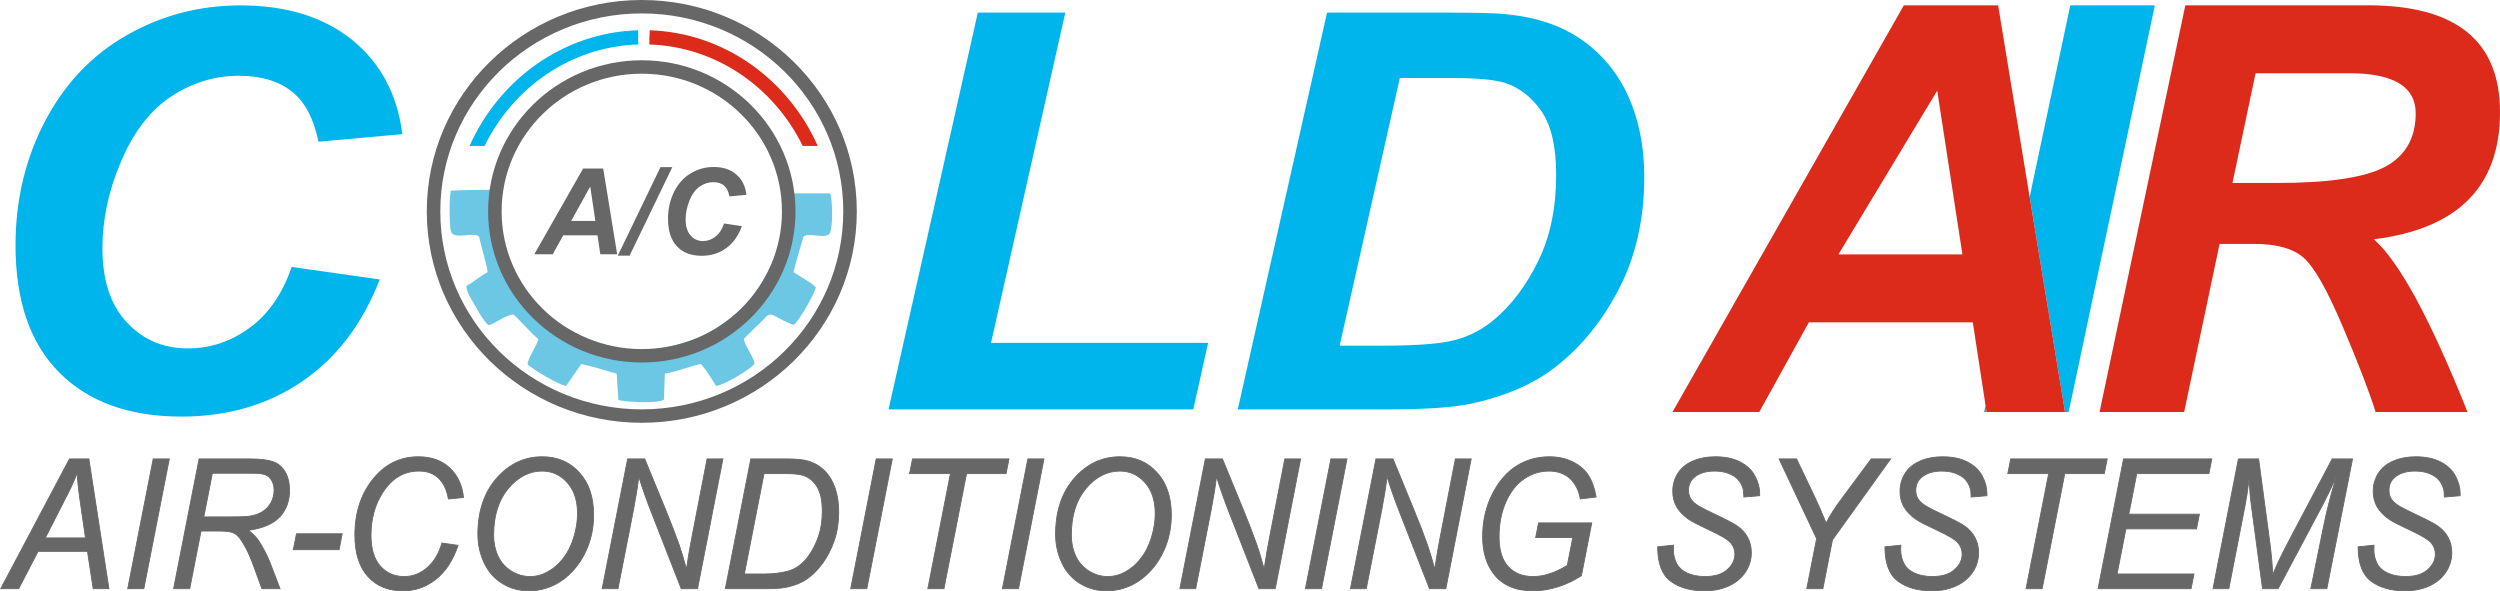 <?xml version="1.0" encoding="utf-8"?>
<!-- Generator: Adobe Illustrator 21.0.2, SVG Export Plug-In . SVG Version: 6.00 Build 0)  -->
<svg version="1.1" id="Слой_1" xmlns="http://www.w3.org/2000/svg" xmlns:xlink="http://www.w3.org/1999/xlink" x="0px" y="0px"
	 viewBox="0 0 615.705 145.622" style="enable-background:new 0 0 615.705 145.622;" xml:space="preserve">
<style type="text/css">
	.st0{fill-rule:evenodd;clip-rule:evenodd;fill:#676767;stroke:#676767;stroke-width:0.216;stroke-miterlimit:22.926;}
	.st1{fill-rule:evenodd;clip-rule:evenodd;fill:#676767;}
	.st2{fill-rule:evenodd;clip-rule:evenodd;fill:#6BC7E4;}
	.st3{fill-rule:evenodd;clip-rule:evenodd;fill:#00B4EC;}
	.st4{fill-rule:evenodd;clip-rule:evenodd;fill:#DC2A1B;}
	.st5{fill-rule:evenodd;clip-rule:evenodd;fill:#F0F0F0;}
	.st6{fill:#009FE3;}
	.st7{fill:#DADADA;}
	.st8{fill:#00B4EC;}
	.st9{fill:#FFFFFF;}
</style>
<g>
	<path class="st0" d="M0.179,144.978l16.932-31.953h4.78l4.933,31.953h-3.881l-1.401-9.193H9.384l-4.787,9.193H0.179L0.179,144.978z
		 M11.154,132.483h9.894l-1.157-8.018c-0.481-3.183-0.773-5.839-0.892-7.959c-0.69,1.83-1.686,3.994-3.01,6.508L11.154,132.483
		L11.154,132.483z M31.455,144.978l6.271-31.953h3.972l-6.271,31.953H31.455L31.455,144.978z M42.754,144.978l6.271-31.953h12.549
		c2.473,0,4.355,0.223,5.63,0.662c1.282,0.446,2.285,1.279,3.01,2.499c0.732,1.22,1.094,2.76,1.094,4.619
		c0,2.596-0.794,4.753-2.39,6.471c-1.589,1.711-4.16,2.826-7.713,3.332c1.087,0.855,1.916,1.703,2.474,2.529
		c1.233,1.882,2.223,3.823,2.975,5.824l2.313,6.017H64.5l-2.174-5.95c-0.773-2.142-1.658-4.002-2.648-5.563
		c-0.662-1.101-1.345-1.822-2.055-2.164c-0.711-0.342-1.861-0.513-3.456-0.513h-4.655l-2.787,14.191H42.754L42.754,144.978z
		 M50.195,127.306h5.533c2.564,0,4.229-0.03,5.003-0.089c1.519-0.156,2.759-0.521,3.728-1.086c0.969-0.565,1.714-1.331,2.244-2.291
		c0.536-0.952,0.801-1.986,0.801-3.087c0-0.93-0.195-1.74-0.592-2.432c-0.397-0.684-0.913-1.153-1.554-1.398
		c-0.641-0.245-1.735-0.372-3.275-0.372h-9.783L50.195,127.306L50.195,127.306z M108.844,133.732l3.972,0.58
		c-1.254,3.689-3.08,6.478-5.483,8.368c-2.397,1.889-5.087,2.834-8.076,2.834c-3.637,0-6.529-1.183-8.661-3.548
		c-2.132-2.373-3.198-5.764-3.198-10.175c0-5.749,1.623-10.509,4.864-14.273c2.885-3.354,6.473-5.028,10.758-5.028
		c3.177,0,5.748,0.907,7.713,2.722c1.965,1.815,3.108,4.254,3.421,7.319l-3.721,0.357c-0.411-2.306-1.233-4.024-2.467-5.162
		c-1.233-1.138-2.822-1.711-4.766-1.711c-3.665,0-6.633,1.733-8.891,5.206c-1.958,2.997-2.94,6.545-2.94,10.658
		c0,3.28,0.76,5.787,2.272,7.512c1.512,1.733,3.484,2.596,5.916,2.596c2.069,0,3.951-0.721,5.623-2.157
		C106.858,138.396,108.077,136.358,108.844,133.732L108.844,133.732z M117.69,131.598c0-5.697,1.54-10.301,4.626-13.827
		c3.087-3.518,6.835-5.281,11.232-5.281c3.734,0,6.779,1.294,9.128,3.89c2.348,2.588,3.526,6.062,3.526,10.42
		c0,3.109-0.592,5.995-1.777,8.65c-0.885,1.986-2.007,3.704-3.351,5.154c-1.352,1.443-2.794,2.559-4.334,3.34
		c-2.042,1.049-4.209,1.569-6.501,1.569c-2.397,0-4.578-0.61-6.55-1.83c-1.972-1.22-3.463-2.923-4.473-5.11
		C118.198,136.388,117.69,134.06,117.69,131.598L117.69,131.598z M121.577,131.806c0,1.874,0.363,3.6,1.094,5.169
		c0.732,1.569,1.826,2.796,3.275,3.682c1.449,0.885,2.975,1.331,4.571,1.331c1.547,0,3.017-0.387,4.411-1.168
		c1.393-0.773,2.641-1.859,3.742-3.25c1.101-1.383,1.972-3.094,2.606-5.124c0.634-2.023,0.955-4.024,0.955-5.988
		c0-3.183-0.836-5.72-2.515-7.609c-1.672-1.889-3.742-2.834-6.201-2.834c-3.143,0-5.923,1.428-8.326,4.284
		C122.783,123.156,121.577,126.994,121.577,131.806L121.577,131.806z M148.303,144.978l6.271-31.953h4.215l4.933,11.997
		c1.505,3.659,2.696,6.746,3.574,9.245c0.509,1.458,1.094,3.421,1.763,5.891c0.39-2.715,0.871-5.497,1.435-8.36l3.644-18.773h3.902
		l-6.243,31.953h-4.027l-7.219-18.475c-1.296-3.265-2.369-6.315-3.233-9.141c-0.272,2.417-0.711,5.132-1.296,8.152l-3.818,19.465
		H148.303L148.303,144.978z M178.637,144.978l6.271-31.953h9.023c2.16,0,3.812,0.164,4.961,0.498
		c1.631,0.454,3.024,1.257,4.181,2.41c1.157,1.16,2.028,2.596,2.613,4.329c0.585,1.725,0.878,3.667,0.878,5.816
		c0,2.573-0.362,4.916-1.094,7.029c-0.725,2.12-1.679,3.979-2.857,5.586c-1.177,1.599-2.411,2.856-3.7,3.771
		c-1.289,0.907-2.808,1.577-4.564,2.016c-1.338,0.335-2.975,0.498-4.926,0.498H178.637L178.637,144.978z M183.32,141.364h4.752
		c2.139,0,4.048-0.208,5.714-0.625c1.038-0.26,1.923-0.647,2.662-1.16c0.969-0.654,1.854-1.517,2.641-2.596
		c1.038-1.428,1.867-3.05,2.487-4.879c0.62-1.822,0.934-3.905,0.934-6.233c0-2.588-0.425-4.574-1.268-5.965
		c-0.85-1.391-1.93-2.313-3.24-2.767c-0.968-0.335-2.473-0.498-4.522-0.498h-5.309L183.32,141.364L183.32,141.364z M209.515,144.978
		l6.271-31.953h3.972l-6.271,31.953H209.515L209.515,144.978z M228.506,144.978l5.567-28.338h-10.061l0.718-3.615h23.767
		l-0.718,3.615h-9.734l-5.567,28.338H228.506L228.506,144.978z M246.87,144.978h3.972l6.271-31.953h-3.972L246.87,144.978
		L246.87,144.978z M259.967,131.598c0-5.697,1.54-10.301,4.627-13.827c3.087-3.518,6.836-5.281,11.232-5.281
		c3.735,0,6.78,1.294,9.128,3.89c2.348,2.588,3.526,6.062,3.526,10.42c0,3.109-0.592,5.995-1.777,8.65
		c-0.885,1.986-2.007,3.704-3.352,5.154c-1.352,1.443-2.794,2.559-4.334,3.34c-2.042,1.049-4.209,1.569-6.501,1.569
		c-2.397,0-4.578-0.61-6.55-1.83c-1.972-1.22-3.463-2.923-4.473-5.11C260.475,136.388,259.967,134.06,259.967,131.598
		L259.967,131.598z M263.855,131.806c0,1.874,0.362,3.6,1.094,5.169c0.732,1.569,1.825,2.796,3.275,3.682
		c1.449,0.885,2.975,1.331,4.571,1.331c1.547,0,3.017-0.387,4.411-1.168c1.393-0.773,2.641-1.859,3.742-3.25
		c1.101-1.383,1.972-3.094,2.606-5.124c0.634-2.023,0.954-4.024,0.954-5.988c0-3.183-0.836-5.72-2.515-7.609
		c-1.672-1.889-3.742-2.834-6.201-2.834c-3.143,0-5.923,1.428-8.327,4.284C265.06,123.156,263.855,126.994,263.855,131.806
		L263.855,131.806z M290.58,144.978l6.271-31.953h4.216L306,125.023c1.505,3.659,2.697,6.746,3.575,9.245
		c0.509,1.458,1.094,3.421,1.763,5.891c0.39-2.715,0.871-5.497,1.435-8.36l3.644-18.773h3.902l-6.243,31.953h-4.027l-7.219-18.475
		c-1.296-3.265-2.369-6.315-3.233-9.141c-0.272,2.417-0.711,5.132-1.296,8.152l-3.818,19.465H290.58L290.58,144.978z M321.5,144.978
		l6.271-31.953h3.972l-6.271,31.953H321.5L321.5,144.978z M332.59,144.978l6.271-31.953h4.215l4.933,11.997
		c1.505,3.659,2.697,6.746,3.575,9.245c0.508,1.458,1.094,3.421,1.763,5.891c0.39-2.715,0.871-5.497,1.435-8.36l3.644-18.773h3.902
		l-6.243,31.953h-4.027l-7.219-18.475c-1.296-3.265-2.369-6.315-3.233-9.141c-0.272,2.417-0.711,5.132-1.296,8.152l-3.819,19.465
		H332.59L332.59,144.978z M378.205,132.394l0.718-3.615h13.1l-2.55,12.994c-1.644,1.101-3.526,2.001-5.63,2.7
		c-2.111,0.692-4.188,1.041-6.229,1.041c-4.355,0-7.609-1.398-9.755-4.202c-1.811-2.365-2.717-5.415-2.717-9.126
		c0-3.838,0.794-7.326,2.376-10.472c1.589-3.139,3.588-5.467,6.006-6.969c2.411-1.502,5.093-2.254,8.048-2.254
		c2.125,0,4.027,0.409,5.713,1.235c1.693,0.818,2.982,1.919,3.881,3.295c0.899,1.376,1.547,3.168,1.937,5.378l-3.888,0.491
		c-0.418-2.216-1.296-3.92-2.627-5.102c-1.331-1.183-3.038-1.77-5.121-1.77c-2.167,0-4.194,0.632-6.076,1.889
		c-1.881,1.257-3.38,3.154-4.508,5.69c-1.122,2.536-1.686,5.415-1.686,8.643c0,3.213,0.746,5.645,2.23,7.289
		c1.491,1.644,3.54,2.462,6.16,2.462c2.606,0,5.414-0.915,8.41-2.744l1.345-6.85H378.205L378.205,132.394z M408.247,134.67
		l3.93-0.402l-0.042,1.116c0,1.235,0.265,2.365,0.794,3.392c0.53,1.019,1.408,1.815,2.627,2.373c1.226,0.558,2.676,0.84,4.362,0.84
		c2.39,0,4.209-0.558,5.47-1.681c1.254-1.123,1.881-2.402,1.881-3.845c0-1.004-0.334-1.926-0.996-2.752
		c-0.683-0.818-2.536-1.919-5.567-3.317c-2.348-1.086-3.951-1.919-4.808-2.499c-1.345-0.945-2.334-1.971-2.975-3.087
		c-0.634-1.108-0.955-2.373-0.955-3.801c0-1.636,0.425-3.124,1.268-4.44c0.843-1.324,2.076-2.336,3.7-3.027
		c1.624-0.699,3.456-1.049,5.498-1.049c2.439,0,4.494,0.431,6.166,1.302c1.672,0.87,2.885,2.031,3.637,3.481
		c0.759,1.45,1.136,2.841,1.136,4.158c0,0.134,0,0.349,0,0.654l-3.888,0.327c0-0.907-0.077-1.607-0.223-2.12
		c-0.272-0.885-0.69-1.636-1.261-2.246c-0.571-0.61-1.352-1.101-2.348-1.473c-0.996-0.372-2.111-0.558-3.352-0.558
		c-2.167,0-3.853,0.521-5.059,1.569c-0.927,0.803-1.387,1.867-1.387,3.191c0,0.788,0.188,1.495,0.572,2.112
		c0.376,0.617,1.066,1.227,2.055,1.822c0.704,0.424,2.383,1.257,5.023,2.507c2.146,1.012,3.623,1.815,4.439,2.395
		c1.087,0.774,1.923,1.703,2.501,2.797c0.585,1.101,0.878,2.343,0.878,3.741c0,1.726-0.495,3.317-1.477,4.775
		c-0.989,1.465-2.355,2.596-4.09,3.392c-1.742,0.796-3.735,1.197-5.978,1.197c-3.393,0-6.153-0.788-8.299-2.358
		C409.341,141.587,408.26,138.753,408.247,134.67L408.247,134.67z M444.971,144.978l2.425-12.339l-9.239-19.613h4.313l4.431,9.297
		c0.975,2.031,1.916,4.202,2.836,6.515c0.975-1.941,2.355-4.069,4.118-6.389l6.989-9.424h4.78l-14.326,19.941l-2.355,12.012H444.971
		L444.971,144.978z M464.219,134.67c0.014,4.083,1.094,6.917,3.233,8.486c2.146,1.57,4.905,2.358,8.299,2.358
		c2.243,0,4.236-0.402,5.978-1.197c1.735-0.796,3.101-1.926,4.09-3.392c0.982-1.458,1.477-3.049,1.477-4.775
		c0-1.398-0.293-2.64-0.878-3.741c-0.578-1.093-1.414-2.023-2.501-2.797c-0.815-0.58-2.293-1.383-4.439-2.395
		c-2.641-1.25-4.32-2.083-5.024-2.507c-0.989-0.595-1.679-1.205-2.056-1.822c-0.383-0.617-0.571-1.324-0.571-2.112
		c0-1.324,0.46-2.388,1.387-3.191c1.206-1.048,2.892-1.569,5.059-1.569c1.24,0,2.355,0.186,3.352,0.558
		c0.997,0.372,1.777,0.863,2.348,1.473c0.571,0.61,0.989,1.361,1.261,2.246c0.146,0.513,0.223,1.212,0.223,2.12l3.888-0.327
		c0-0.305,0-0.521,0-0.654c0-1.316-0.376-2.707-1.136-4.158c-0.752-1.45-1.965-2.611-3.637-3.481
		c-1.672-0.87-3.728-1.302-6.167-1.302c-2.042,0-3.874,0.349-5.498,1.049c-1.623,0.692-2.857,1.703-3.7,3.027
		c-0.843,1.316-1.268,2.804-1.268,4.44c0,1.428,0.321,2.692,0.955,3.801c0.641,1.116,1.63,2.142,2.975,3.087
		c0.857,0.58,2.46,1.413,4.808,2.499c3.031,1.398,4.885,2.499,5.567,3.317c0.662,0.826,0.996,1.748,0.996,2.752
		c0,1.443-0.627,2.722-1.881,3.845c-1.261,1.123-3.08,1.681-5.47,1.681c-1.686,0-3.136-0.283-4.362-0.84
		c-1.219-0.558-2.097-1.354-2.627-2.373c-0.529-1.026-0.794-2.157-0.794-3.392l0.042-1.116L464.219,134.67L464.219,134.67z
		 M498.979,144.978l5.567-28.338h-10.061l0.718-3.615h23.767l-0.718,3.615h-9.734l-5.567,28.338H498.979L498.979,144.978z
		 M516.716,144.978h22.91l0.717-3.615h-18.945l2.181-11.112h17.385l0.711-3.615h-17.392l1.965-9.996h17.775l0.704-3.615h-21.74
		L516.716,144.978L516.716,144.978z M545.022,144.978l6.25-31.953h4.989l2.773,20.692c0.362,2.752,0.592,5.363,0.697,7.825
		c0.829-2.097,2.216-5.006,4.167-8.702l10.473-19.814h5.017l-6.327,31.953h-3.944l3.177-15.537
		c0.725-3.585,1.756-7.616,3.094-12.086c-0.899,2.06-1.972,4.299-3.205,6.709l-11.114,20.915h-3.853l-2.752-20.521
		c-0.258-1.874-0.439-4.046-0.543-6.523c-0.356,2.841-0.697,5.087-1.031,6.724l-3.965,20.32H545.022L545.022,144.978z
		 M580.757,134.67l3.93-0.402l-0.042,1.116c0,1.235,0.265,2.365,0.794,3.392c0.53,1.019,1.408,1.815,2.627,2.373
		c1.226,0.558,2.676,0.84,4.362,0.84c2.39,0,4.209-0.558,5.47-1.681c1.254-1.123,1.881-2.402,1.881-3.845
		c0-1.004-0.334-1.926-0.996-2.752c-0.683-0.818-2.536-1.919-5.567-3.317c-2.348-1.086-3.951-1.919-4.808-2.499
		c-1.345-0.945-2.334-1.971-2.975-3.087c-0.634-1.108-0.954-2.373-0.954-3.801c0-1.636,0.425-3.124,1.268-4.44
		c0.843-1.324,2.076-2.336,3.7-3.027c1.624-0.699,3.456-1.049,5.497-1.049c2.439,0,4.494,0.431,6.167,1.302
		c1.672,0.87,2.885,2.031,3.637,3.481c0.759,1.45,1.136,2.841,1.136,4.158c0,0.134,0,0.349,0,0.654l-3.888,0.327
		c0-0.907-0.077-1.607-0.223-2.12c-0.272-0.885-0.69-1.636-1.261-2.246c-0.571-0.61-1.352-1.101-2.348-1.473
		c-0.996-0.372-2.111-0.558-3.352-0.558c-2.167,0-3.853,0.521-5.059,1.569c-0.927,0.803-1.386,1.867-1.386,3.191
		c0,0.788,0.188,1.495,0.571,2.112c0.376,0.617,1.066,1.227,2.056,1.822c0.704,0.424,2.383,1.257,5.024,2.507
		c2.146,1.012,3.623,1.815,4.438,2.395c1.087,0.774,1.923,1.703,2.501,2.797c0.585,1.101,0.878,2.343,0.878,3.741
		c0,1.726-0.495,3.317-1.477,4.775c-0.989,1.465-2.355,2.596-4.09,3.392c-1.742,0.796-3.735,1.197-5.978,1.197
		c-3.393,0-6.153-0.788-8.299-2.358C581.851,141.587,580.771,138.753,580.757,134.67L580.757,134.67z M72.231,135.384l0.794-3.927
		h11.246l-0.752,3.927H72.231z"/>
	<g>
		<path class="st1" d="M158.062,0c14.615,0,27.853,5.827,37.438,15.249c9.586,9.422,15.516,22.438,15.516,36.813
			c0,14.375-5.93,27.391-15.516,36.813c-9.585,9.421-22.822,15.249-37.438,15.249c-14.616,0-27.853-5.828-37.438-15.249
			c-9.587-9.422-15.516-22.438-15.516-36.813c0-14.375,5.93-27.39,15.516-36.813C130.209,5.827,143.446,0,158.062,0L158.062,0z
			 M193.156,17.585c-8.977-8.823-21.384-14.28-35.094-14.28c-13.71,0-26.118,5.457-35.094,14.28
			c-8.975,8.822-14.527,21.011-14.527,34.476c0,13.466,5.552,25.655,14.527,34.477c8.976,8.822,21.384,14.28,35.094,14.28
			s26.118-5.458,35.094-14.28c8.975-8.822,14.527-21.011,14.527-34.477C207.683,38.596,202.131,26.407,193.156,17.585z"/>
		<path class="st2" d="M192.512,47.752c0.334,2.663,0.461,5.949,0.087,7.917c-0.609,3.202-1.153,6.701-2.928,10.115
			c-2.219,4.44-4.879,8.856-9.405,12.31c-3.175,2.492-6.476,4.672-10.652,5.983c-8.106,2.542-13.984,2.82-21.694,0.469
			c-5.545-1.691-12.332-5.353-16.036-9.708c-3.437-4.04-5.844-8.675-7.434-13.759c-0.946-0.821-1.707-13.573-0.842-14.382
			c-0.083-0.001,0.636,0.045,0.559,0.039c-2.307-0.049-11.271,0.098-13.064,0.197c-0.504,0.482-0.489,8.459-0.045,10.031
			c0.647,2.283,5.686-0.043,6.935,1.332c0.418,2.085,2.039,7.329,2.109,8.752c-1.944,0.961-3.422,2.393-5.248,3.407
			c0.009,1.557,1.651,3.887,2.358,5.173c0.826,1.499,1.795,3.288,3.086,4.471c1.49-0.271,4.436-2.685,6.131-2.624
			c0.476,0.168,4.778,5.025,6.179,6.047c-0.437,1.738-2.634,4.671-2.665,6.157c0.777,1.067,7.877,5.219,9.465,5.363l3.762-5.402
			c2.029,0.416,6.554,1.756,8.705,2.389l0.421,6.475c0.974,0.417,9.656,1.027,11.224-0.081l0.21-6.402
			c2.748-0.379,7.565-2.276,8.914-2.36c1.341,1.462,2.715,3.794,3.738,5.407c2.192-0.383,7.908-3.805,9.438-5.389
			c-0.06-1.716-2.324-4.321-2.618-6.079c0.134-0.578,4.56-4.465,5.272-5.371c1.068-1.358,2.019-0.611,3.211,0.055
			c0.801,0.448,2.993,1.537,3.831,1.707c1.183-0.771,5.286-7.908,5.399-9.253c-0.646-0.686-2.037-1.567-2.73-1.975
			c-1.027-0.603-1.837-1.138-2.75-1.767c-0.004-0.372,2.403-8.659,2.439-8.695c1.409-1.319,5.982,1.034,6.628-1.176
			c0.614-2.103,0.484-6.549,0.175-8.679l-0.22-0.832h-10.425C193.447,47.732,198.751,47.359,192.512,47.752z"/>
		<path class="st1" d="M158.062,14.844c10.445,0,19.906,4.166,26.759,10.901c6.853,6.736,11.093,16.041,11.093,26.316
			c0,10.276-4.239,19.581-11.093,26.317c-6.852,6.735-16.314,10.901-26.759,10.901c-10.444,0-19.906-4.166-26.758-10.901
			c-6.853-6.736-11.093-16.041-11.093-26.317c0-10.276,4.239-19.581,11.093-26.316C138.155,19.01,147.617,14.844,158.062,14.844
			L158.062,14.844z M182.477,28.082c-6.244-6.137-14.876-9.932-24.415-9.932s-18.172,3.796-24.415,9.932
			c-6.242,6.135-10.104,14.614-10.104,23.98c0,9.366,3.861,17.845,10.104,23.98c6.244,6.136,14.876,9.932,24.415,9.932
			c9.539,0,18.171-3.796,24.415-9.933c6.242-6.135,10.104-14.614,10.104-23.98C192.58,42.696,188.719,34.217,182.477,28.082z"/>
		<polygon class="st1" points="152.146,62.968 162.668,41.155 165.581,41.155 155.059,62.968 		"/>
		<path class="st1" d="M178.312,55.039l4.399,0.663c-0.857,2.363-2.15,4.171-3.869,5.419c-1.714,1.253-3.73,1.876-6.039,1.876
			c-2.596,0-4.627-0.776-6.088-2.334c-1.461-1.557-2.195-3.817-2.195-6.779c0-2.403,0.491-4.599,1.472-6.593
			c0.981-1.995,2.338-3.523,4.082-4.579c1.739-1.056,3.631-1.587,5.677-1.587c2.304,0,4.161,0.614,5.583,1.837
			c1.422,1.228,2.254,2.894,2.507,5.011l-4.191,0.403c-0.233-1.233-0.679-2.122-1.338-2.677c-0.659-0.555-1.535-0.83-2.635-0.83
			c-1.204,0-2.328,0.364-3.373,1.095c-1.045,0.732-1.878,1.877-2.502,3.434c-0.629,1.552-0.941,3.105-0.941,4.657
			c0,1.695,0.406,3.006,1.218,3.93c0.812,0.924,1.828,1.385,3.037,1.385c1.129,0,2.16-0.364,3.096-1.096
			C177.153,57.549,177.851,56.468,178.312,55.039z"/>
		<path class="st1" d="M146.627,54.42l-1.263-8.49l-4.696,8.49H146.627L146.627,54.42z M147.152,57.957h-8.441l-2.576,4.657h-4.538
			l12.013-21.105h4.949l3.438,21.105h-4.152L147.152,57.957z"/>
		<path class="st3" d="M115.641,35.942c7.34-16.462,23.157-27.933,41.478-28.49c0.016,0.176,0.046,0.379,0.046,0.553v2.332
			c0,0.098,0.017,0.173,0.044,0.247v0.366c-16.496,0.503-30.803,10.501-37.882,25.025C118.095,35.921,116.877,35.942,115.641,35.942
			z"/>
		<path class="st4" d="M159.998,7.453c18.292,0.587,34.069,12.053,41.396,28.488h-3.574c-0.042,0-0.083,0.004-0.122,0.012
			c-7.069-14.483-21.328-24.464-37.781-25c0.036-0.717,0.037-1.363,0.037-2.087C160.027,8.4,159.998,7.928,159.998,7.453z"/>
	</g>
	<g>
		<path class="st4" d="M549.814,45.061h11.03c12.832,0,21.699-1.358,26.674-4.039c4.938-2.717,7.425-7.078,7.425-13.12
			c0-6.577-5.478-9.866-16.436-9.866h-22.997L549.814,45.061L549.814,45.061z M537.919,101.469h-20.834L538.207,1.306h44.985
			c21.663,0,32.513,8.758,32.513,26.31c0,18.302-10.345,28.74-31.071,31.314c6.2,5.434,13.914,19.589,23.069,42.539h-22.637
			c-1.477-4.754-4.145-11.725-8.038-20.912c-3.893-9.186-7.137-14.906-9.732-17.123c-2.595-2.252-6.633-3.36-12.148-3.36h-8.507
			L537.919,101.469z"/>
		<path class="st3" d="M488.643,101.47l0.354-1.668l0.256,1.668H488.643L488.643,101.47z M499.866,48.523l10.008-47.216h20.834
			L509.477,101.47h-0.904L499.866,48.523z"/>
		<path class="st4" d="M483.305,62.648l-6.2-40.322l-24.331,40.322H483.305L483.305,62.648z M485.864,79.378h-40.371l-12.219,22.092
			h-21.375L468.886,1.306H492.1l16.473,100.163h-19.321L485.864,79.378z"/>
	</g>
	<path class="st3" d="M71.831,65.748l21.692,3.071c-4.226,10.941-10.602,19.312-19.079,25.09c-8.452,5.8-18.394,8.689-29.778,8.689
		c-12.8,0-22.816-3.594-30.022-10.805C7.438,84.583,3.823,74.119,3.823,60.403c0-11.123,2.418-21.291,7.255-30.526
		c4.837-9.235,11.53-16.309,20.129-21.2c8.574-4.891,17.906-7.347,27.995-7.347c11.359,0,20.52,2.843,27.531,8.507
		c7.011,5.687,11.115,13.398,12.361,23.202l-20.666,1.865c-1.148-5.71-3.347-9.827-6.595-12.397
		c-3.249-2.571-7.573-3.844-12.996-3.844c-5.936,0-11.481,1.683-16.636,5.072c-5.154,3.389-9.258,8.689-12.336,15.9
		c-3.102,7.188-4.641,14.376-4.641,21.564c0,7.848,2.003,13.921,6.009,18.197c4.006,4.276,9.014,6.415,14.975,6.415
		c5.57,0,10.651-1.683,15.267-5.073C66.115,77.372,69.559,72.368,71.831,65.748L71.831,65.748z M218.835,100.824l21.985-97.72
		h21.546l-18.297,81.342h53.474l-3.664,16.378H218.835L218.835,100.824z M304.842,100.824l21.985-97.72h28.361
		c7.89,0,12.947,0.114,15.146,0.341c4.348,0.387,8.257,1.206,11.677,2.457c3.42,1.251,6.522,2.98,9.332,5.232
		c2.809,2.252,5.227,4.936,7.255,8.098c2.028,3.162,3.591,6.801,4.69,10.896c1.099,4.117,1.661,8.621,1.661,13.511
		c0,10.532-2.174,19.858-6.498,28.024c-4.324,8.143-9.771,14.626-16.318,19.426c-5.032,3.731-11.506,6.483-19.445,8.257
		c-4.495,0.978-11.408,1.479-20.739,1.479H304.842L304.842,100.824z M329.93,85.129h11.017c7.963,0,13.728-0.455,17.295-1.365
		c3.591-0.91,6.864-2.616,9.82-5.118c4.275-3.594,7.866-8.394,10.797-14.399c2.931-6.005,4.397-13.079,4.397-21.223
		c0-6.938-1.221-12.147-3.64-15.65c-2.418-3.48-5.399-5.8-8.965-6.96c-2.492-0.796-6.913-1.206-13.313-1.206h-12.58L329.93,85.129z"
		/>
</g>
</svg>
